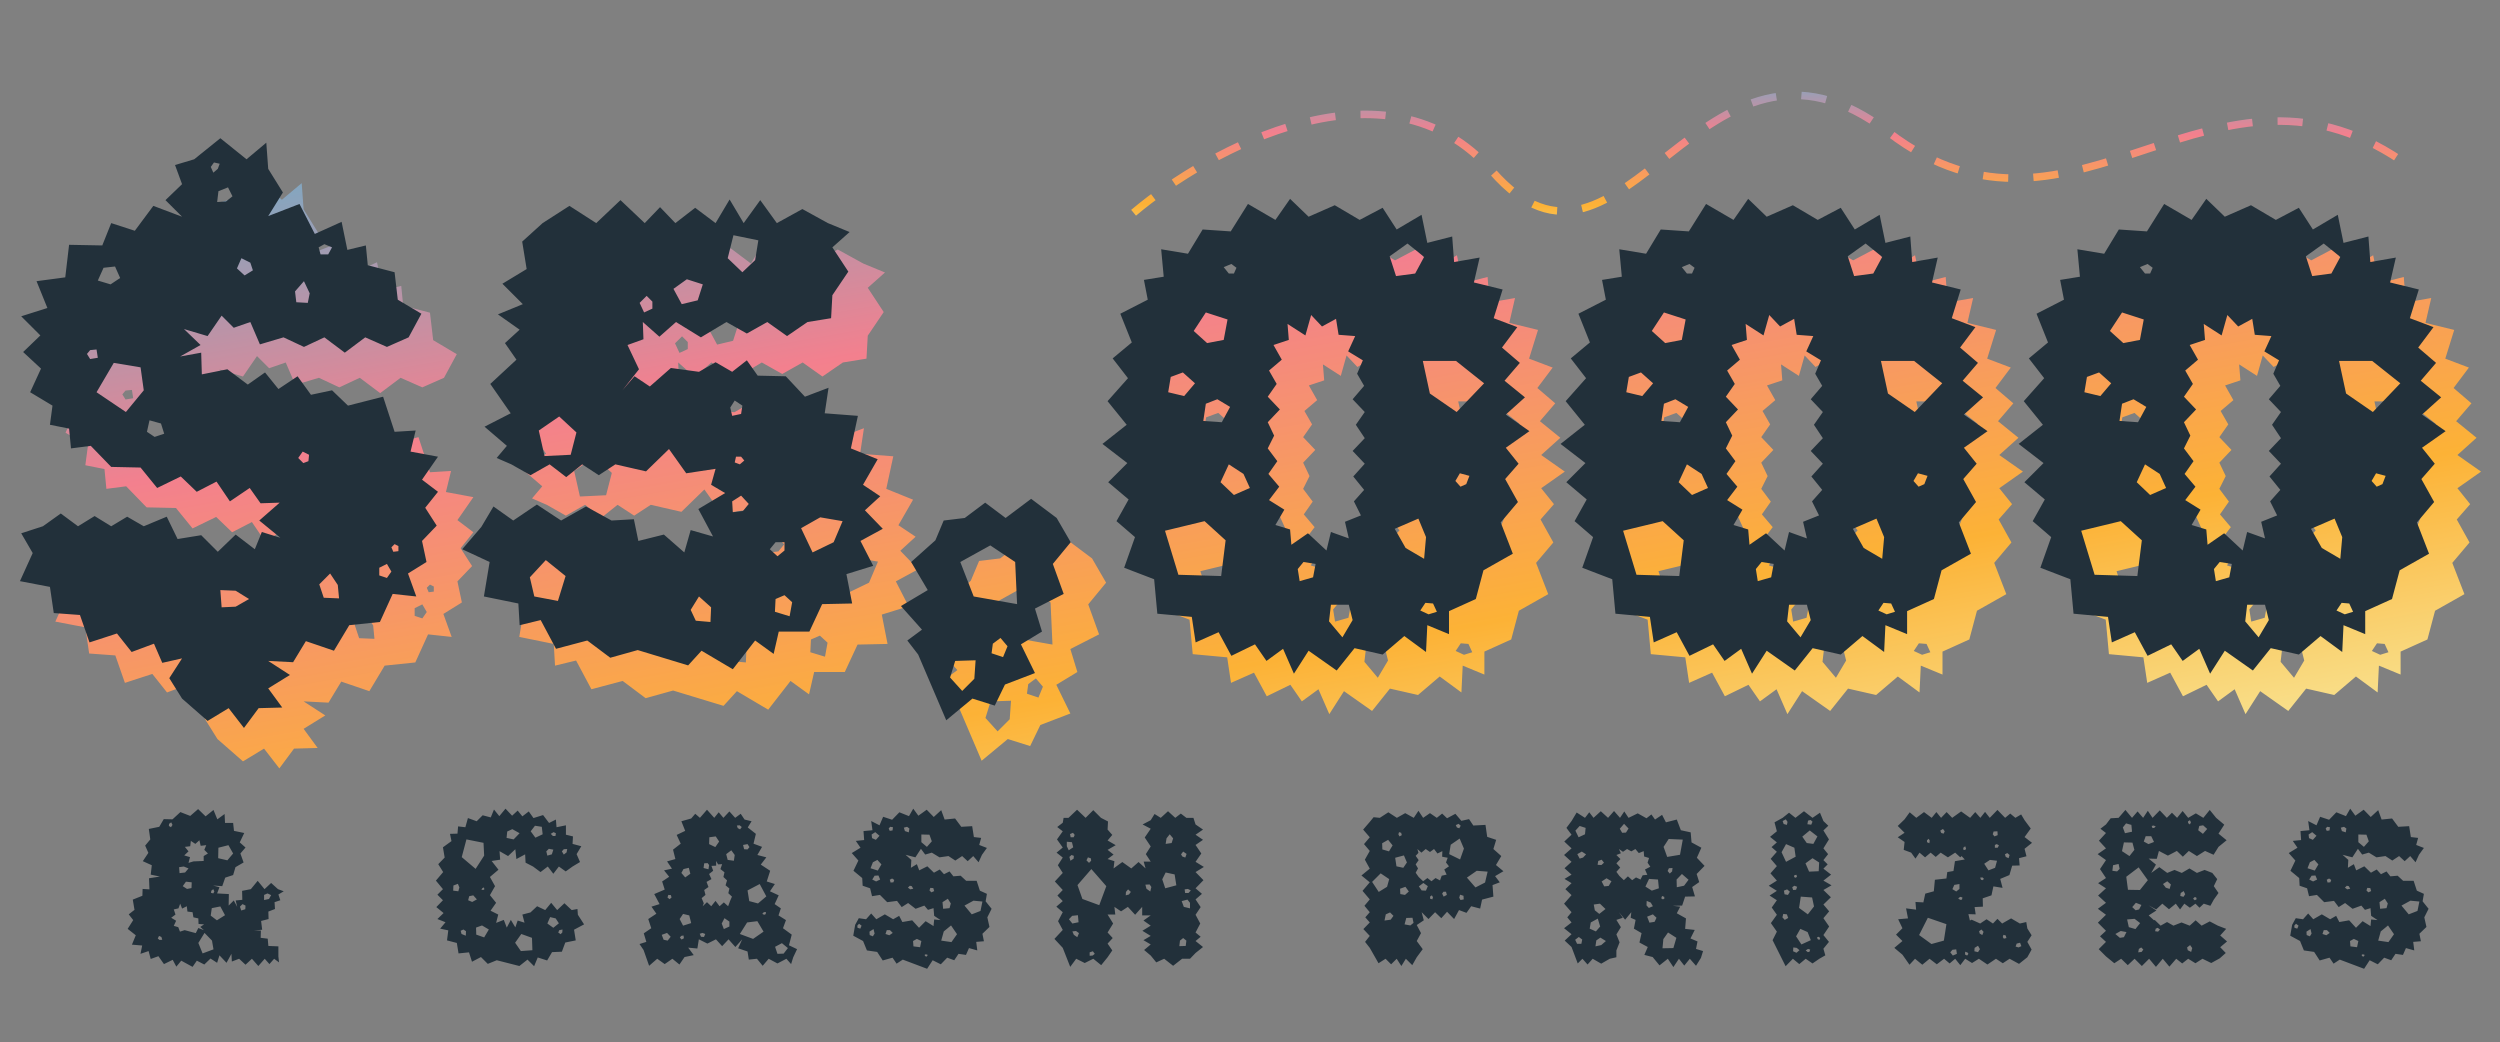 <svg width="331" height="138" viewBox="0 0 331 138" fill="none" xmlns="http://www.w3.org/2000/svg">
<rect x="0" y="0" width="331" height="138" fill="#808080" stroke="none"/>
<path d="M28.789 97.848L27.099 95.144L28.789 92.525L26.17 93.116L25.071 90.581L22.114 91.68L20.17 89.229L16.537 90.412L15.269 86.778L11.805 86.525L11.297 83.06L7.326 82.3L9.016 78.582L7.495 75.962L10.368 75.033L12.734 73.343L15.016 75.033L17.213 73.681L19.41 75.033L21.522 73.765L23.719 75.033L26.761 73.765L28.198 76.723L31.324 76.216L33.521 78.413L35.888 76.131L38.422 78.075L39.352 75.793L41.803 76.554L39.014 74.272L41.718 71.906L39.183 71.991L37.746 69.963L35.127 71.737L33.352 69.118L30.733 70.47L28.62 68.442L25.494 69.963L23.297 67.258L19.41 67.174L16.706 64.385L14.086 64.723L13.832 62.104L11.297 61.597L11.636 59.062L8.678 57.287L10.114 54.161L7.748 51.964L10.03 49.767L7.495 47.232L10.96 46.133L9.523 42.584L13.325 42.077L13.832 37.767L18.227 37.852L19.41 34.894L22.536 35.908L24.987 32.613L28.789 34.049L26.592 31.852L28.789 29.74L27.86 27.205L30.395 26.444L33.859 23.656L37.324 26.444L39.944 24.247L40.197 27.712L42.141 30.838L40.197 33.965L44.338 32.359L46.366 36.331L49.915 34.725L50.675 38.443L53.126 37.852L53.379 40.471L56.928 41.401L57.351 45.035L60.477 46.894L58.787 50.02L55.914 51.288L53.041 50.02L50.337 52.048L47.633 50.02L44.929 51.288L42.225 50.02L39.099 50.95L37.831 47.992L35.634 48.753L34.028 47.147L32.169 49.851L29.043 48.922L31.24 51.034L28.536 52.555L31.324 52.048L31.409 54.921L34.789 54.245L37.493 56.273L39.775 54.668L41.549 56.865L44.084 55.175L45.859 57.625L48.647 57.034L50.76 59.062L55.407 57.879L56.928 62.526L59.717 62.357L59.041 65.146L62.675 65.822L60.562 68.864L62.675 70.47L60.984 72.582L62.505 74.948L60.562 76.976L61.153 79.765L58.703 81.286L59.801 84.328L56.675 83.99L54.985 87.708L50.929 88.13L48.901 91.51L45.183 90.243L43.493 93.031L40.197 92.862L43.07 94.722L40.197 96.496L42.056 99.031L38.929 99.116L36.986 101.735L34.958 99.116L32.169 100.806L28.789 97.848ZM33.775 27.036L33.014 26.867L32.592 27.458L32.93 28.219L33.521 27.712L33.775 27.036ZM34.873 30.162L33.606 30.669L33.437 32.106L34.62 32.021L35.465 31.345L34.873 30.162ZM48.647 38.105L47.633 37.683L46.873 38.105L47.126 39.035H48.14L48.647 38.105ZM37.831 40.133L36.648 39.542L36.056 40.894L37.071 41.824L38.169 41.148L37.831 40.133ZM19.917 40.641L18.396 40.809L17.635 42.499L19.325 43.007L20.593 42.161L19.917 40.641ZM44.929 42.584L43.746 43.936L43.915 45.373L45.436 45.457L45.69 44.19L44.929 42.584ZM17.466 51.626L16.621 51.71L16.199 52.217L16.621 52.893L17.635 52.724L17.466 51.626ZM23.297 53.992L19.748 53.4L17.466 57.287L21.353 59.907L23.719 57.034L23.297 53.992ZM26.001 61.428L24.48 61.005L24.142 62.526L25.156 63.202L26.423 62.78L26.001 61.428ZM45.605 65.569L44.76 65.146L44.169 65.991L44.845 66.667L45.521 66.413L45.605 65.569ZM57.435 77.652L56.928 77.399L56.506 77.821L56.759 78.413L57.435 78.328V77.652ZM56.506 81.032L55.914 80.018L54.9 80.525V81.539L55.914 81.877L56.506 81.032ZM49.408 82.807L48.394 81.286L46.957 82.722L47.549 84.497L49.577 84.581L49.408 82.807ZM37.662 84.666L35.888 83.567L33.859 83.483L34.028 85.764L35.888 85.68L37.662 84.666ZM89.118 91.426L85.485 92.44L82.443 90.158L78.302 91.257L76.274 87.454L73.485 88.13L73.316 85.257L68.753 84.328L69.514 79.765L65.88 78.075L68.415 75.117L70.021 72.413L72.64 74.272L75.767 72.16L78.978 74.272L82.274 72.413L85.654 74.272L88.611 74.103L89.203 76.976L92.583 76.131L95.287 78.497L96.132 75.54L99.089 76.385L97.146 72.751L100.695 70.639L98.836 69.54L99.427 67.427L95.54 68.019L93.259 64.808L90.217 67.766L86.161 66.836L83.964 68.272L81.766 66.836L79.654 68.526L77.457 66.836L74.922 68.272L72.387 66.836L70.443 65.991L71.795 64.385L68.838 61.85L72.302 60.076L69.598 56.189L73.063 52.978L71.542 50.781L73.485 49.006L70.612 46.978L73.908 45.626L71.204 42.922L74.415 40.978L73.823 37.345L76.527 34.894L80.076 32.613L83.626 34.894L86.837 31.852L90.048 34.894L92.076 32.782L94.104 34.894L96.723 32.866L99.427 34.894L101.286 31.768L103.145 34.894L105.342 31.852L107.54 34.894L110.92 33.035L114.3 34.894L117.173 36.077L114.891 38.105L117.004 41.316L114.891 44.443L114.722 47.485L111.596 47.992L108.892 49.851L106.272 47.992L103.568 49.513L100.864 47.992L97.484 50.02L94.188 47.992L91.991 49.936L89.794 47.992L89.879 50.274L87.766 51.034L89.287 54.245L87.09 57.034L88.696 55.175L90.724 56.527L93.512 54.076L97.23 54.583L99.427 53.316L101.624 54.583L103.568 53.062L105.004 55.09L108.723 55.175L111.258 57.879L114.384 56.696L113.877 60.076L118.271 60.414L117.342 64.723L120.891 66.16L118.947 69.54L121.229 71.061L119.201 72.92L121.567 75.371L118.609 76.976L120.299 80.272L116.75 81.37L117.511 85.257L113.539 85.342L111.849 88.975H107.793L107.117 91.933L104.666 90.158L101.709 93.961L97.568 91.51L95.794 93.454L89.118 91.426ZM105.089 37.176L101.793 36.5L101.033 39.542L102.976 41.401L104.666 39.795L105.089 37.176ZM97.737 43.007L95.625 42.331L93.85 43.598L94.949 45.626L97.061 45.119L97.737 43.007ZM91.062 45.288L90.301 44.528L89.372 45.457L89.963 46.725L91.062 46.218V45.288ZM102.976 59.062L101.962 58.386L101.371 59.315L101.624 60.414L102.807 60.16L102.976 59.062ZM78.725 60.498L76.02 62.357L76.781 65.737L80.246 65.569L81.006 62.611L78.725 60.498ZM102.807 65.822H102.131L101.962 66.582L102.638 66.836L103.23 66.329L102.807 65.822ZM103.821 72.075L102.807 70.977L101.624 71.737L101.709 73.174L103.061 73.005L103.821 72.075ZM116.243 74.357L113.286 73.85L110.751 75.286L112.272 78.497L115.06 77.145L116.243 74.357ZM108.554 77.145H107.371L106.61 78.075L107.624 79.004L108.554 78.244V77.145ZM76.95 79.511L74.837 81.793L75.429 84.328L78.555 84.919L79.57 81.624L76.95 79.511ZM108.554 84.159L107.371 84.666L107.286 86.356L109.23 86.947L109.568 85.088L108.554 84.159ZM98.836 85.764L97.23 84.328L96.132 86.102L96.808 87.539L98.751 87.708L98.836 85.764ZM126.251 92.017L124.814 90.158L126.758 88.722L123.969 85.595L127.518 83.483L125.321 79.765L128.532 76.892L129.631 74.272L132.419 73.934L135.123 71.906L137.827 73.934L141.207 71.399L144.588 73.934L146.447 77.145L144.081 80.018L145.517 83.99L141.715 85.933L142.644 88.975L139.855 90.665L141.715 94.468L137.743 95.989L136.391 98.778L133.433 97.848L129.969 100.721L126.251 92.017ZM139.095 79.765L135.799 77.568L131.828 79.765L133.602 84.328L139.348 85.342L139.095 79.765ZM138.081 90.919L137.151 89.82L136.137 90.581L135.968 91.849L137.489 92.356L138.081 90.919ZM133.856 92.778L131.152 92.862L130.476 95.059L132.081 96.834L133.687 95.228L133.856 92.778ZM177.943 91.51L176 94.552L174.563 91.257L172.366 92.862L170.845 90.665L167.719 92.186L166.029 89.06L162.986 90.412L162.479 87.032L157.916 86.609L157.494 82.046L153.522 80.525L154.959 76.469L152.508 74.357L154.114 71.484L151.41 69.202L153.945 66.667L150.649 64.132L153.86 61.597L151.325 58.47L154.029 55.428L152.001 52.809L154.536 50.696L153.015 46.894L156.649 45.035L156.142 42.415L158.761 41.992L158.423 38.359L161.972 38.95L163.916 35.739L167.634 35.993L169.916 32.359L173.549 34.472L175.493 31.683L177.943 34.049L181.408 32.528L184.703 34.472L187.745 32.866L189.604 35.739L192.9 33.796L193.661 37.514L196.956 36.669L197.21 40.049L200.59 39.458L199.829 42.753L203.632 43.682L202.449 47.485L205.575 48.668L203.547 51.372L205.913 53.4L203.885 55.766L206.589 57.963L204.054 60.245L207.181 62.442L204.054 64.639L205.744 66.751L203.97 68.779L205.66 71.822L203.378 74.526L204.984 78.666L201.097 80.863L200.083 84.666L196.534 86.271V89.313L193.661 88.13L193.492 91.68L190.618 89.567L187.745 92.017L184.027 91.172L181.661 94.13L177.943 91.51ZM193.238 39.373L191.041 37.598L188.675 39.288L189.52 41.908L192.055 41.57L193.238 39.373ZM168.395 40.809L167.719 40.303L166.705 40.725L167.381 41.57H168.057L168.395 40.809ZM167.212 47.654L164.338 46.725L162.733 49.175L164.507 50.781L166.705 50.358L167.212 47.654ZM180.309 78.244L180.901 75.793L183.267 76.638L182.76 74.441L184.872 73.596L183.943 71.737L185.295 70.216L183.858 68.442L185.379 66.751L183.774 65.061L185.379 63.371L184.196 61.597L185.379 59.907L183.774 58.217L185.295 56.442L184.365 54.837L185.126 53.062L183.182 51.879L184.112 49.851L181.915 49.682L181.577 47.57L179.718 48.584L178.281 47.063L177.521 49.767L175.155 48.246L175.324 50.358L173.296 51.034L174.394 52.978L172.704 54.414L173.718 56.189L172.535 57.879L174.141 59.569L172.535 61.259L173.38 63.033L172.535 64.723L173.803 66.413L172.62 68.103L174.056 69.793L172.704 71.568L174.732 72.836L173.549 74.864L175.493 75.455L175.662 77.483L177.859 75.962L180.309 78.244ZM197.463 53.147H193.069L193.999 57.456L197.548 59.907L201.181 56.104L197.463 53.147ZM161.296 54.668L159.691 55.259L159.353 57.287L161.465 57.794L162.902 56.104L161.296 54.668ZM165.86 58.217L164.338 58.808L164 61.09L166.451 61.259L167.55 59.231L165.86 58.217ZM169.324 68.103L167.381 66.836L166.282 69.202L168.057 70.892L170.169 69.963L169.324 68.103ZM199.238 68.357L197.97 68.019L197.379 69.033L198.055 69.793L198.815 69.456L199.238 68.357ZM192.478 74.019L189.351 75.371L190.787 77.906L193.238 79.342L193.492 76.469L192.478 74.019ZM166.958 76.892L164.169 74.357L158.93 75.624L160.705 81.455L166.367 81.624L166.958 76.892ZM178.873 80.018L177.267 79.765L176.507 80.694L176.76 82.3L178.535 81.793L178.873 80.018ZM194.421 85.257L193.407 85.173L192.731 86.187L193.83 86.694L194.928 86.356L194.421 85.257ZM183.267 85.426H180.901L180.647 87.623L182.422 89.736L183.774 87.454L183.267 85.426ZM238.596 91.51L236.653 94.552L235.216 91.257L233.019 92.862L231.498 90.665L228.372 92.186L226.682 89.06L223.639 90.412L223.132 87.032L218.569 86.609L218.147 82.046L214.175 80.525L215.612 76.469L213.161 74.357L214.767 71.484L212.063 69.202L214.598 66.667L211.302 64.132L214.513 61.597L211.978 58.47L214.682 55.428L212.654 52.809L215.189 50.696L213.668 46.894L217.302 45.035L216.795 42.415L219.414 41.992L219.076 38.359L222.625 38.95L224.569 35.739L228.287 35.993L230.569 32.359L234.202 34.472L236.146 31.683L238.596 34.049L242.061 32.528L245.356 34.472L248.398 32.866L250.257 35.739L253.553 33.796L254.314 37.514L257.609 36.669L257.863 40.049L261.243 39.458L260.482 42.753L264.285 43.682L263.102 47.485L266.228 48.668L264.2 51.372L266.566 53.4L264.538 55.766L267.242 57.963L264.707 60.245L267.834 62.442L264.707 64.639L266.397 66.751L264.623 68.779L266.313 71.822L264.031 74.526L265.637 78.666L261.75 80.863L260.736 84.666L257.187 86.271V89.313L254.314 88.13L254.145 91.68L251.272 89.567L248.398 92.017L244.68 91.172L242.314 94.13L238.596 91.51ZM253.891 39.373L251.694 37.598L249.328 39.288L250.173 41.908L252.708 41.57L253.891 39.373ZM229.048 40.809L228.372 40.303L227.358 40.725L228.034 41.57H228.71L229.048 40.809ZM227.865 47.654L224.992 46.725L223.386 49.175L225.161 50.781L227.358 50.358L227.865 47.654ZM240.962 78.244L241.554 75.793L243.92 76.638L243.413 74.441L245.525 73.596L244.596 71.737L245.948 70.216L244.511 68.442L246.032 66.751L244.427 65.061L246.032 63.371L244.849 61.597L246.032 59.907L244.427 58.217L245.948 56.442L245.018 54.837L245.779 53.062L243.835 51.879L244.765 49.851L242.568 49.682L242.23 47.57L240.371 48.584L238.934 47.063L238.174 49.767L235.808 48.246L235.977 50.358L233.949 51.034L235.047 52.978L233.357 54.414L234.371 56.189L233.188 57.879L234.794 59.569L233.188 61.259L234.033 63.033L233.188 64.723L234.456 66.413L233.273 68.103L234.709 69.793L233.357 71.568L235.385 72.836L234.202 74.864L236.146 75.455L236.315 77.483L238.512 75.962L240.962 78.244ZM258.116 53.147H253.722L254.652 57.456L258.201 59.907L261.834 56.104L258.116 53.147ZM221.949 54.668L220.344 55.259L220.006 57.287L222.118 57.794L223.555 56.104L221.949 54.668ZM226.513 58.217L224.992 58.808L224.653 61.09L227.104 61.259L228.203 59.231L226.513 58.217ZM229.977 68.103L228.034 66.836L226.935 69.202L228.71 70.892L230.822 69.963L229.977 68.103ZM259.891 68.357L258.623 68.019L258.032 69.033L258.708 69.793L259.468 69.456L259.891 68.357ZM253.131 74.019L250.004 75.371L251.441 77.906L253.891 79.342L254.145 76.469L253.131 74.019ZM227.611 76.892L224.822 74.357L219.583 75.624L221.358 81.455L227.02 81.624L227.611 76.892ZM239.526 80.018L237.92 79.765L237.16 80.694L237.413 82.3L239.188 81.793L239.526 80.018ZM255.074 85.257L254.06 85.173L253.384 86.187L254.483 86.694L255.581 86.356L255.074 85.257ZM243.92 85.426H241.554L241.3 87.623L243.075 89.736L244.427 87.454L243.92 85.426ZM299.249 91.51L297.306 94.552L295.869 91.257L293.672 92.862L292.151 90.665L289.025 92.186L287.335 89.06L284.292 90.412L283.785 87.032L279.222 86.609L278.8 82.046L274.828 80.525L276.265 76.469L273.814 74.357L275.42 71.484L272.716 69.202L275.251 66.667L271.955 64.132L275.166 61.597L272.631 58.47L275.335 55.428L273.307 52.809L275.842 50.696L274.321 46.894L277.955 45.035L277.448 42.415L280.067 41.992L279.729 38.359L283.278 38.95L285.222 35.739L288.94 35.993L291.222 32.359L294.855 34.472L296.799 31.683L299.249 34.049L302.714 32.528L306.009 34.472L309.051 32.866L310.911 35.739L314.206 33.796L314.967 37.514L318.262 36.669L318.516 40.049L321.896 39.458L321.135 42.753L324.938 43.682L323.755 47.485L326.881 48.668L324.853 51.372L327.219 53.4L325.191 55.766L327.895 57.963L325.36 60.245L328.487 62.442L325.36 64.639L327.05 66.751L325.276 68.779L326.966 71.822L324.684 74.526L326.29 78.666L322.403 80.863L321.389 84.666L317.84 86.271V89.313L314.967 88.13L314.798 91.68L311.925 89.567L309.051 92.017L305.333 91.172L302.967 94.13L299.249 91.51ZM314.544 39.373L312.347 37.598L309.981 39.288L310.826 41.908L313.361 41.57L314.544 39.373ZM289.701 40.809L289.025 40.303L288.011 40.725L288.687 41.57H289.363L289.701 40.809ZM288.518 47.654L285.645 46.725L284.039 49.175L285.814 50.781L288.011 50.358L288.518 47.654ZM301.615 78.244L302.207 75.793L304.573 76.638L304.066 74.441L306.178 73.596L305.249 71.737L306.601 70.216L305.164 68.442L306.685 66.751L305.08 65.061L306.685 63.371L305.502 61.597L306.685 59.907L305.08 58.217L306.601 56.442L305.671 54.837L306.432 53.062L304.488 51.879L305.418 49.851L303.221 49.682L302.883 47.57L301.024 48.584L299.587 47.063L298.827 49.767L296.461 48.246L296.63 50.358L294.602 51.034L295.7 52.978L294.01 54.414L295.024 56.189L293.841 57.879L295.447 59.569L293.841 61.259L294.686 63.033L293.841 64.723L295.109 66.413L293.926 68.103L295.362 69.793L294.01 71.568L296.038 72.836L294.855 74.864L296.799 75.455L296.968 77.483L299.165 75.962L301.615 78.244ZM318.769 53.147H314.375L315.305 57.456L318.854 59.907L322.487 56.104L318.769 53.147ZM282.602 54.668L280.997 55.259L280.659 57.287L282.771 57.794L284.208 56.104L282.602 54.668ZM287.166 58.217L285.645 58.808L285.307 61.09L287.757 61.259L288.856 59.231L287.166 58.217ZM290.63 68.103L288.687 66.836L287.588 69.202L289.363 70.892L291.475 69.963L290.63 68.103ZM320.544 68.357L319.276 68.019L318.685 69.033L319.361 69.793L320.121 69.456L320.544 68.357ZM313.784 74.019L310.657 75.371L312.094 77.906L314.544 79.342L314.798 76.469L313.784 74.019ZM288.264 76.892L285.476 74.357L280.236 75.624L282.011 81.455L287.673 81.624L288.264 76.892ZM300.179 80.018L298.573 79.765L297.813 80.694L298.066 82.3L299.841 81.793L300.179 80.018ZM315.727 85.257L314.713 85.173L314.037 86.187L315.136 86.694L316.234 86.356L315.727 85.257ZM304.573 85.426H302.207L301.953 87.623L303.728 89.736L305.08 87.454L304.573 85.426Z" fill="url(#paint0_linear_201_1936)"/>
<path d="M24.104 92.493L22.414 89.789L24.104 87.169L21.484 87.76L20.386 85.225L17.428 86.324L15.485 83.873L11.851 85.056L10.584 81.423L7.119 81.169L6.612 77.705L2.64 76.944L4.33 73.226L2.809 70.607L5.682 69.677L8.048 67.987L10.33 69.677L12.527 68.325L14.724 69.677L16.837 68.41L19.034 69.677L22.076 68.41L23.512 71.367L26.639 70.86L28.836 73.057L31.202 70.776L33.737 72.719L34.666 70.438L37.117 71.198L34.328 68.917L37.032 66.551L34.498 66.635L33.061 64.607L30.441 66.382L28.667 63.762L26.047 65.114L23.935 63.086L20.808 64.607L18.611 61.903L14.724 61.819L12.02 59.03L9.4 59.368L9.147 56.748L6.612 56.241L6.95 53.706L3.992 51.932L5.429 48.805L3.063 46.608L5.344 44.411L2.809 41.876L6.274 40.778L4.837 37.228L8.64 36.721L9.147 32.412L13.541 32.496L14.724 29.539L17.851 30.553L20.301 27.257L24.104 28.694L21.907 26.497L24.104 24.384L23.174 21.849L25.709 21.089L29.174 18.3L32.638 21.089L35.258 18.892L35.511 22.356L37.455 25.483L35.511 28.609L39.652 27.004L41.68 30.975L45.229 29.37L45.99 33.088L48.44 32.496L48.694 35.116L52.243 36.045L52.665 39.679L55.792 41.538L54.102 44.665L51.229 45.932L48.356 44.665L45.652 46.693L42.948 44.665L40.244 45.932L37.539 44.665L34.413 45.594L33.145 42.637L30.948 43.397L29.343 41.792L27.484 44.496L24.357 43.566L26.554 45.679L23.85 47.2L26.639 46.693L26.723 49.566L30.103 48.89L32.807 50.918L35.089 49.312L36.864 51.509L39.399 49.819L41.173 52.27L43.962 51.678L46.074 53.706L50.722 52.523L52.243 57.171L55.031 57.002L54.355 59.791L57.989 60.467L55.876 63.509L57.989 65.114L56.299 67.227L57.82 69.593L55.876 71.621L56.468 74.409L54.017 75.93L55.116 78.972L51.989 78.634L50.299 82.352L46.243 82.775L44.215 86.155L40.497 84.888L38.807 87.676L35.511 87.507L38.385 89.366L35.511 91.141L37.37 93.676L34.244 93.76L32.3 96.38L30.272 93.76L27.484 95.45L24.104 92.493ZM29.089 21.68L28.329 21.511L27.906 22.103L28.244 22.863L28.836 22.356L29.089 21.68ZM30.188 24.807L28.92 25.314L28.751 26.75L29.934 26.666L30.779 25.99L30.188 24.807ZM43.962 32.75L42.948 32.328L42.187 32.75L42.441 33.679H43.455L43.962 32.75ZM33.145 34.778L31.962 34.187L31.371 35.538L32.385 36.468L33.483 35.792L33.145 34.778ZM15.231 35.285L13.71 35.454L12.95 37.144L14.64 37.651L15.907 36.806L15.231 35.285ZM40.244 37.228L39.061 38.581L39.23 40.017L40.751 40.102L41.004 38.834L40.244 37.228ZM12.781 46.27L11.935 46.355L11.513 46.862L11.935 47.538L12.95 47.369L12.781 46.27ZM18.611 48.636L15.062 48.045L12.781 51.932L16.668 54.551L19.034 51.678L18.611 48.636ZM21.315 56.072L19.794 55.65L19.456 57.171L20.47 57.847L21.738 57.424L21.315 56.072ZM40.92 60.213L40.075 59.791L39.483 60.636L40.159 61.312L40.835 61.058L40.92 60.213ZM52.75 72.297L52.243 72.043L51.82 72.466L52.074 73.057L52.75 72.973V72.297ZM51.82 75.677L51.229 74.663L50.215 75.17V76.184L51.229 76.522L51.82 75.677ZM44.722 77.451L43.708 75.93L42.272 77.367L42.863 79.141L44.891 79.226L44.722 77.451ZM32.976 79.31L31.202 78.212L29.174 78.127L29.343 80.409L31.202 80.324L32.976 79.31ZM84.433 86.07L80.799 87.085L77.757 84.803L73.616 85.901L71.588 82.099L68.8 82.775L68.631 79.902L64.068 78.972L64.828 74.409L61.195 72.719L63.73 69.762L65.335 67.058L67.955 68.917L71.081 66.804L74.292 68.917L77.588 67.058L80.968 68.917L83.926 68.748L84.517 71.621L87.897 70.776L90.601 73.142L91.446 70.184L94.404 71.029L92.46 67.396L96.009 65.283L94.15 64.185L94.742 62.072L90.855 62.663L88.573 59.453L85.531 62.41L81.475 61.48L79.278 62.917L77.081 61.48L74.969 63.17L72.771 61.48L70.236 62.917L67.701 61.48L65.758 60.636L67.11 59.03L64.152 56.495L67.617 54.72L64.913 50.833L68.377 47.622L66.856 45.425L68.8 43.651L65.927 41.623L69.222 40.271L66.518 37.567L69.729 35.623L69.138 31.989L71.842 29.539L75.391 27.257L78.94 29.539L82.151 26.497L85.362 29.539L87.39 27.426L89.418 29.539L92.038 27.511L94.742 29.539L96.601 26.412L98.46 29.539L100.657 26.497L102.854 29.539L106.234 27.68L109.614 29.539L112.487 30.722L110.206 32.75L112.318 35.961L110.206 39.088L110.037 42.13L106.91 42.637L104.206 44.496L101.586 42.637L98.882 44.158L96.178 42.637L92.798 44.665L89.503 42.637L87.306 44.58L85.109 42.637L85.193 44.918L83.081 45.679L84.602 48.89L82.405 51.678L84.01 49.819L86.038 51.171L88.827 48.721L92.545 49.228L94.742 47.96L96.939 49.228L98.882 47.707L100.319 49.735L104.037 49.819L106.572 52.523L109.699 51.34L109.192 54.72L113.586 55.058L112.656 59.368L116.205 60.804L114.262 64.185L116.543 65.706L114.515 67.565L116.881 70.015L113.924 71.621L115.614 74.916L112.065 76.015L112.825 79.902L108.854 79.986L107.164 83.62H103.107L102.431 86.578L99.981 84.803L97.023 88.606L92.883 86.155L91.108 88.099L84.433 86.07ZM100.403 31.82L97.108 31.144L96.347 34.187L98.291 36.045L99.981 34.44L100.403 31.82ZM93.052 37.651L90.939 36.975L89.165 38.243L90.263 40.271L92.376 39.764L93.052 37.651ZM86.376 39.933L85.616 39.172L84.686 40.102L85.278 41.369L86.376 40.862V39.933ZM98.291 53.706L97.277 53.03L96.685 53.96L96.939 55.058L98.122 54.805L98.291 53.706ZM74.039 55.143L71.335 57.002L72.095 60.382L75.56 60.213L76.32 57.255L74.039 55.143ZM98.122 60.467H97.446L97.277 61.227L97.953 61.48L98.544 60.974L98.122 60.467ZM99.136 66.72L98.122 65.621L96.939 66.382L97.023 67.818L98.375 67.649L99.136 66.72ZM111.558 69.001L108.6 68.494L106.065 69.931L107.586 73.142L110.375 71.79L111.558 69.001ZM103.868 71.79H102.685L101.924 72.719L102.938 73.649L103.868 72.888V71.79ZM72.264 74.156L70.152 76.437L70.743 78.972L73.87 79.564L74.884 76.268L72.264 74.156ZM103.868 78.803L102.685 79.31L102.6 81L104.544 81.592L104.882 79.733L103.868 78.803ZM94.15 80.409L92.545 78.972L91.446 80.747L92.122 82.183L94.066 82.352L94.15 80.409ZM121.565 86.662L120.129 84.803L122.072 83.366L119.284 80.24L122.833 78.127L120.636 74.409L123.847 71.536L124.945 68.917L127.734 68.579L130.438 66.551L133.142 68.579L136.522 66.044L139.902 68.579L141.761 71.79L139.395 74.663L140.832 78.634L137.029 80.578L137.958 83.62L135.17 85.31L137.029 89.112L133.057 90.634L131.705 93.422L128.748 92.493L125.283 95.366L121.565 86.662ZM134.409 74.409L131.114 72.212L127.142 74.409L128.917 78.972L134.663 79.986L134.409 74.409ZM133.395 85.564L132.466 84.465L131.452 85.225L131.283 86.493L132.804 87L133.395 85.564ZM129.17 87.422L126.466 87.507L125.79 89.704L127.396 91.479L129.001 89.873L129.17 87.422ZM173.258 86.155L171.314 89.197L169.878 85.901L167.681 87.507L166.16 85.31L163.033 86.831L161.343 83.704L158.301 85.056L157.794 81.676L153.231 81.254L152.808 76.691L148.837 75.17L150.273 71.114L147.823 69.001L149.428 66.128L146.724 63.847L149.259 61.312L145.964 58.776L149.175 56.241L146.64 53.115L149.344 50.073L147.316 47.453L149.851 45.341L148.33 41.538L151.963 39.679L151.456 37.059L154.076 36.637L153.738 33.004L157.287 33.595L159.23 30.384L162.949 30.637L165.23 27.004L168.864 29.116L170.807 26.328L173.258 28.694L176.722 27.173L180.018 29.116L183.06 27.511L184.919 30.384L188.214 28.44L188.975 32.158L192.271 31.313L192.524 34.694L195.904 34.102L195.144 37.398L198.946 38.327L197.763 42.13L200.89 43.313L198.862 46.017L201.228 48.045L199.2 50.411L201.904 52.608L199.369 54.889L202.495 57.086L199.369 59.283L201.059 61.396L199.284 63.424L200.974 66.466L198.693 69.17L200.298 73.311L196.411 75.508L195.397 79.31L191.848 80.916V83.958L188.975 82.775L188.806 86.324L185.933 84.211L183.06 86.662L179.342 85.817L176.976 88.775L173.258 86.155ZM188.552 34.017L186.355 32.243L183.989 33.933L184.834 36.553L187.369 36.215L188.552 34.017ZM163.709 35.454L163.033 34.947L162.019 35.37L162.695 36.215H163.371L163.709 35.454ZM162.526 42.299L159.653 41.369L158.047 43.82L159.822 45.425L162.019 45.003L162.526 42.299ZM175.624 72.888L176.215 70.438L178.581 71.283L178.074 69.086L180.187 68.241L179.257 66.382L180.609 64.861L179.173 63.086L180.694 61.396L179.088 59.706L180.694 58.016L179.511 56.241L180.694 54.551L179.088 52.861L180.609 51.087L179.68 49.481L180.44 47.707L178.497 46.524L179.426 44.496L177.229 44.327L176.891 42.214L175.032 43.228L173.596 41.707L172.835 44.411L170.469 42.89L170.638 45.003L168.61 45.679L169.709 47.622L168.019 49.059L169.033 50.833L167.85 52.523L169.455 54.213L167.85 55.903L168.695 57.678L167.85 59.368L169.117 61.058L167.934 62.748L169.371 64.438L168.019 66.213L170.047 67.48L168.864 69.508L170.807 70.1L170.976 72.128L173.173 70.607L175.624 72.888ZM192.778 47.791H188.383L189.313 52.101L192.862 54.551L196.496 50.749L192.778 47.791ZM156.611 49.312L155.005 49.904L154.667 51.932L156.78 52.439L158.216 50.749L156.611 49.312ZM161.174 52.861L159.653 53.453L159.315 55.734L161.765 55.903L162.864 53.875L161.174 52.861ZM164.639 62.748L162.695 61.48L161.596 63.847L163.371 65.537L165.484 64.607L164.639 62.748ZM194.552 63.002L193.285 62.663L192.693 63.678L193.369 64.438L194.13 64.1L194.552 63.002ZM187.792 68.663L184.665 70.015L186.102 72.55L188.552 73.987L188.806 71.114L187.792 68.663ZM162.272 71.536L159.484 69.001L154.245 70.269L156.019 76.099L161.681 76.268L162.272 71.536ZM174.187 74.663L172.582 74.409L171.821 75.339L172.075 76.944L173.849 76.437L174.187 74.663ZM189.736 79.902L188.721 79.817L188.045 80.831L189.144 81.338L190.243 81L189.736 79.902ZM178.581 80.071H176.215L175.962 82.268L177.736 84.38L179.088 82.099L178.581 80.071ZM233.911 86.155L231.967 89.197L230.531 85.901L228.334 87.507L226.813 85.31L223.686 86.831L221.996 83.704L218.954 85.056L218.447 81.676L213.884 81.254L213.461 76.691L209.49 75.17L210.926 71.114L208.476 69.001L210.081 66.128L207.377 63.847L209.912 61.312L206.617 58.776L209.828 56.241L207.293 53.115L209.997 50.073L207.969 47.453L210.504 45.341L208.983 41.538L212.616 39.679L212.109 37.059L214.729 36.637L214.391 33.004L217.94 33.595L219.883 30.384L223.602 30.637L225.883 27.004L229.517 29.116L231.46 26.328L233.911 28.694L237.375 27.173L240.671 29.116L243.713 27.511L245.572 30.384L248.867 28.44L249.628 32.158L252.924 31.313L253.177 34.694L256.557 34.102L255.797 37.398L259.599 38.327L258.416 42.13L261.543 43.313L259.515 46.017L261.881 48.045L259.853 50.411L262.557 52.608L260.022 54.889L263.148 57.086L260.022 59.283L261.712 61.396L259.937 63.424L261.627 66.466L259.346 69.17L260.951 73.311L257.064 75.508L256.05 79.31L252.501 80.916V83.958L249.628 82.775L249.459 86.324L246.586 84.211L243.713 86.662L239.995 85.817L237.629 88.775L233.911 86.155ZM249.206 34.017L247.008 32.243L244.642 33.933L245.487 36.553L248.022 36.215L249.206 34.017ZM224.362 35.454L223.686 34.947L222.672 35.37L223.348 36.215H224.024L224.362 35.454ZM223.179 42.299L220.306 41.369L218.7 43.82L220.475 45.425L222.672 45.003L223.179 42.299ZM236.277 72.888L236.868 70.438L239.234 71.283L238.727 69.086L240.84 68.241L239.91 66.382L241.262 64.861L239.826 63.086L241.347 61.396L239.741 59.706L241.347 58.016L240.164 56.241L241.347 54.551L239.741 52.861L241.262 51.087L240.333 49.481L241.093 47.707L239.15 46.524L240.079 44.496L237.882 44.327L237.544 42.214L235.685 43.228L234.249 41.707L233.488 44.411L231.122 42.89L231.291 45.003L229.263 45.679L230.362 47.622L228.672 49.059L229.686 50.833L228.503 52.523L230.108 54.213L228.503 55.903L229.348 57.678L228.503 59.368L229.77 61.058L228.587 62.748L230.024 64.438L228.672 66.213L230.7 67.48L229.517 69.508L231.46 70.1L231.629 72.128L233.826 70.607L236.277 72.888ZM253.431 47.791H249.037L249.966 52.101L253.515 54.551L257.149 50.749L253.431 47.791ZM217.264 49.312L215.658 49.904L215.32 51.932L217.433 52.439L218.869 50.749L217.264 49.312ZM221.827 52.861L220.306 53.453L219.968 55.734L222.418 55.903L223.517 53.875L221.827 52.861ZM225.292 62.748L223.348 61.48L222.249 63.847L224.024 65.537L226.137 64.607L225.292 62.748ZM255.205 63.002L253.938 62.663L253.346 63.678L254.022 64.438L254.783 64.1L255.205 63.002ZM248.445 68.663L245.318 70.015L246.755 72.55L249.206 73.987L249.459 71.114L248.445 68.663ZM222.926 71.536L220.137 69.001L214.898 70.269L216.672 76.099L222.334 76.268L222.926 71.536ZM234.84 74.663L233.235 74.409L232.474 75.339L232.728 76.944L234.502 76.437L234.84 74.663ZM250.389 79.902L249.375 79.817L248.698 80.831L249.797 81.338L250.896 81L250.389 79.902ZM239.234 80.071H236.868L236.615 82.268L238.389 84.38L239.741 82.099L239.234 80.071ZM294.564 86.155L292.62 89.197L291.184 85.901L288.987 87.507L287.466 85.31L284.339 86.831L282.649 83.704L279.607 85.056L279.1 81.676L274.537 81.254L274.114 76.691L270.143 75.17L271.579 71.114L269.129 69.001L270.734 66.128L268.03 63.847L270.565 61.312L267.27 58.776L270.481 56.241L267.946 53.115L270.65 50.073L268.622 47.453L271.157 45.341L269.636 41.538L273.269 39.679L272.762 37.059L275.382 36.637L275.044 33.004L278.593 33.595L280.536 30.384L284.255 30.637L286.536 27.004L290.17 29.116L292.113 26.328L294.564 28.694L298.028 27.173L301.324 29.116L304.366 27.511L306.225 30.384L309.521 28.44L310.281 32.158L313.577 31.313L313.83 34.694L317.21 34.102L316.45 37.398L320.252 38.327L319.069 42.13L322.196 43.313L320.168 46.017L322.534 48.045L320.506 50.411L323.21 52.608L320.675 54.889L323.801 57.086L320.675 59.283L322.365 61.396L320.59 63.424L322.28 66.466L319.999 69.17L321.604 73.311L317.717 75.508L316.703 79.31L313.154 80.916V83.958L310.281 82.775L310.112 86.324L307.239 84.211L304.366 86.662L300.648 85.817L298.282 88.775L294.564 86.155ZM309.859 34.017L307.661 32.243L305.295 33.933L306.14 36.553L308.675 36.215L309.859 34.017ZM285.015 35.454L284.339 34.947L283.325 35.37L284.001 36.215H284.677L285.015 35.454ZM283.832 42.299L280.959 41.369L279.353 43.82L281.128 45.425L283.325 45.003L283.832 42.299ZM296.93 72.888L297.521 70.438L299.887 71.283L299.38 69.086L301.493 68.241L300.563 66.382L301.915 64.861L300.479 63.086L302 61.396L300.394 59.706L302 58.016L300.817 56.241L302 54.551L300.394 52.861L301.915 51.087L300.986 49.481L301.746 47.707L299.803 46.524L300.732 44.496L298.535 44.327L298.197 42.214L296.338 43.228L294.902 41.707L294.141 44.411L291.775 42.89L291.944 45.003L289.916 45.679L291.015 47.622L289.325 49.059L290.339 50.833L289.156 52.523L290.761 54.213L289.156 55.903L290.001 57.678L289.156 59.368L290.423 61.058L289.24 62.748L290.677 64.438L289.325 66.213L291.353 67.48L290.17 69.508L292.113 70.1L292.282 72.128L294.479 70.607L296.93 72.888ZM314.084 47.791H309.69L310.619 52.101L314.168 54.551L317.802 50.749L314.084 47.791ZM277.917 49.312L276.311 49.904L275.973 51.932L278.086 52.439L279.522 50.749L277.917 49.312ZM282.48 52.861L280.959 53.453L280.621 55.734L283.072 55.903L284.17 53.875L282.48 52.861ZM285.945 62.748L284.001 61.48L282.903 63.847L284.677 65.537L286.79 64.607L285.945 62.748ZM315.858 63.002L314.591 62.663L313.999 63.678L314.675 64.438L315.436 64.1L315.858 63.002ZM309.098 68.663L305.971 70.015L307.408 72.55L309.859 73.987L310.112 71.114L309.098 68.663ZM283.579 71.536L280.79 69.001L275.551 70.269L277.325 76.099L282.987 76.268L283.579 71.536ZM295.493 74.663L293.888 74.409L293.127 75.339L293.381 76.944L295.155 76.437L295.493 74.663ZM311.042 79.902L310.028 79.817L309.352 80.831L310.45 81.338L311.549 81L311.042 79.902ZM299.887 80.071H297.521L297.268 82.268L299.042 84.38L300.394 82.099L299.887 80.071Z" fill="#22303A"/>
<path d="M150.09 28.168C160.124 19.71 183.666 6.77 197.565 22.671C214.938 42.547 225.249 -1.528 250.029 17.509C274.809 36.546 293.096 3.03 319.206 22.156" stroke="url(#paint1_linear_201_1936)" stroke-dasharray="3.33 3.33"/>
<path d="M23.998 127.193L23.347 127.984L22.867 127.08L21.708 127.645L20.973 126.599L19.955 126.967L19.673 125.921L18.599 126.288L18.825 125.186L17.468 125.073L17.977 123.829L16.902 122.981L17.637 121.822L17.044 121.059L17.807 120.465L17.581 119.108L18.853 118.6L18.881 117.695L19.786 117.752L19.729 116.282L21.171 116.056L19.955 115.801L20.097 114.557L18.909 114.02L19.644 112.918L19.22 111.957L19.899 111.137L19.701 109.752L21.086 109.469L21.68 108.452L22.839 108.48L23.884 107.519L25.185 108.028L26.231 107.123L27.22 108.084L28.266 107.236L28.775 108.48L29.736 107.773L29.792 108.96H30.867L30.98 110.006L32.337 110.289L31.743 111.533L32.506 112.211L31.828 113.003L32.252 114.19L31.177 114.812L30.867 115.858L29.821 116.197L29.425 117.328L28.209 117.243L29.057 117.469L28.747 118.289L30.301 118.374L30.273 119.9L30.951 119.222L31.404 120.07L31.206 119.222L32.082 119.137L32.054 117.949L33.213 117.723L34.117 116.621L35.022 117.723L35.898 116.904L36.803 117.723L37.566 118.006L36.859 118.43L37.114 119.193L36.35 119.448L36.407 120.352L35.531 120.691L35.559 121.681L34.57 121.935L34.711 123.094L33.58 123.207H34.541L34.513 124.168L35.446 124.281L35.531 125.243L36.859 125.299V126.628L36.944 127.419L36.294 126.939L35.672 127.645L35.05 126.939L34.202 127.9L33.354 126.939L32.506 127.73L31.658 126.939L30.697 127.306L30.64 126.288L29.99 127.476L29.057 126.486L28.747 127.476L27.87 126.91L27.05 127.702L26.061 127.193L25.496 128.013L23.998 127.193ZM22.669 108.876L22.386 109.074L22.358 109.356L22.641 109.526L22.839 109.215L22.669 108.876ZM26.966 113.992V113.342L27.531 113.003L27.05 112.522L27.305 111.9L26.57 111.985L26.4 111.25L25.863 111.731L25.27 111.335L25.185 112.042L24.478 112.126L24.959 112.72L24.393 113.257L25.157 113.483L24.959 114.246L25.609 114.049L26.966 113.992ZM30.245 111.9L28.916 112.239L28.888 113.625L30.103 113.907L30.867 113.003L30.245 111.9ZM24.959 114.981L24.337 114.727L23.715 114.812L23.771 115.603L24.506 115.518L24.959 114.981ZM25.383 116.819L24.619 116.734L24.195 117.328L24.761 117.695L25.354 117.582L25.383 116.819ZM28.238 117.723L27.983 117.921L27.927 118.204L28.238 118.289L28.379 118.034L28.238 117.723ZM35.898 118.515L35.418 118.289L34.965 118.487V119.165L35.615 119.024L35.898 118.515ZM25.92 123.546L26.259 122.868L26.994 123.151L26.513 122.727L27.022 122.387L26.287 122.331L26.259 121.596L25.609 121.455L25.496 120.776L24.817 120.691L24.733 119.985L24.111 120.296L23.856 119.646L23.63 120.267L23.008 120.409L23.234 121.087L22.669 121.511L23.319 121.907L23.008 122.585L23.602 122.755L23.828 123.349L24.45 123.151L25.92 123.546ZM32.506 119.9L32.11 119.702L31.771 120.041L31.941 120.55L32.478 120.381L32.506 119.9ZM29.171 120.013L28.04 120.239L27.898 121.229L28.718 121.85L29.792 121.172L29.171 120.013ZM28.068 124.536L27.079 123.518L26.259 124.847L26.824 126.232L28.266 125.695L28.068 124.536ZM21.369 124.055L21.058 123.914L20.888 124.253L21.114 124.451L21.482 124.423L21.369 124.055ZM65.77 127.136L64.583 127.617L63.678 126.712L62.491 127.334L62.095 126.091L60.71 126.232L60.484 124.847L59.184 124.508L59.353 123.179L58.279 122.953L58.986 122.105L57.911 121.681L58.731 120.889L57.77 120.098L58.646 119.193L57.911 118.458L58.646 117.723L57.714 116.593L58.675 115.462L58.025 114.416L58.873 113.54L58.646 112.183L59.777 111.363L59.579 110.402L60.569 110.374L60.653 109.413L61.614 109.526L61.954 108.31L63.113 108.734L63.904 107.943L64.978 108.225L65.402 107.18L66.109 108.056L66.929 107.067L67.805 107.999L68.54 107.321L69.162 108.084L70.01 107.434L70.632 108.31L71.904 107.915L72.695 108.96L73.6 108.508L73.685 109.526L74.928 109.271V110.515L75.861 110.741L75.805 111.731L76.964 112.042L76.342 113.087L76.794 114.133L75.805 114.727L74.9 115.377L73.996 114.727L73.261 115.688L72.526 114.727L71.565 115.462L70.575 114.727L69.586 114.218L69.529 113.116L68.37 113.738L68.229 112.437L67.268 113.342L66.137 112.692L66.222 113.822L65.091 113.992L65.996 115.151L64.865 116.112L65.544 117.328L64.865 118.515L65.685 119.532L64.95 120.578L65.968 121.087L65.685 122.19L66.703 121.794L67.098 122.812L67.635 121.794L68.229 122.783L68.54 121.879L69.445 122.161L69.162 121.087L70.236 120.805L71.112 119.985L72.186 120.494L72.978 119.532L73.769 120.494L74.731 119.589L75.692 120.494L76.455 120.352L76.511 121.115L77.331 122.387L76.003 123.094L76.229 124.508L74.844 124.79L74.391 126.006L73.091 126.062L72.441 127.165L71.197 126.769L70.717 127.928L69.84 127.052L68.766 127.9L65.77 127.136ZM71.734 109.469L70.83 109.328L70.264 110.063L70.886 110.911L71.847 110.459L71.734 109.469ZM67.833 109.78L67.155 110.091L67.07 110.939L68.003 111.137L68.794 110.317L67.833 109.78ZM73.6 110.317L73.289 110.176L72.921 110.402L73.204 110.685H73.543L73.6 110.317ZM64.017 111.589L61.756 111.137L61.134 113.483L62.971 115.038L64.102 113.285L64.017 111.589ZM73.261 112.494L72.667 112.381L72.328 112.72L72.469 113.285L73.063 113.116L73.261 112.494ZM75.098 112.409L74.646 112.437L74.391 112.72L74.646 113.144L75.013 112.861L75.098 112.409ZM60.625 117.017L60.032 117.243L60.003 117.921L60.682 118.006L60.823 117.497L60.625 117.017ZM64.074 117.497L63.876 117.582L63.735 117.78L63.961 117.836L64.13 117.752L64.074 117.497ZM62.66 118.543L62.123 118.656L61.982 119.193L62.519 119.419L63.141 119.08L62.66 118.543ZM73.572 121.596L72.837 121.426L72.469 122.274L73.261 122.84L73.996 122.246L73.572 121.596ZM64.724 123.066L63.819 122.529L63.028 122.812L63.056 123.744L64.102 124.112L64.724 123.066ZM74.476 123.066L74.052 123.151L73.911 123.462L74.222 123.688L74.448 123.462L74.476 123.066ZM61.36 123.066L60.993 123.236L61.106 123.66L61.671 123.886L61.699 123.292L61.36 123.066ZM70.434 124.168L69.021 123.66L68.201 124.818L68.964 125.921L70.49 125.808L70.434 124.168ZM85.208 125.78L84.671 124.988L85.576 124.705L85.236 123.575L86.226 122.896L85.83 121.681L86.904 120.974L86.254 120.041L87.328 119.702L86.621 118.374L88.007 117.78L87.667 116.706L88.6 116.084L87.922 115.236L88.968 115.01L88.317 114.049L89.42 113.738L89.109 112.494L90.127 111.702L89.59 110.543L90.72 110.006L90.212 108.734L91.512 108.367L92.049 107.745L92.671 108.282L93.604 107.208L94.565 108.282L95.158 107.547L95.78 108.282L96.572 107.434L97.335 108.282L98.07 107.745L98.579 108.508L99.511 108.734L99.003 109.554L100.077 110.402L99.766 111.702L100.897 112.126L100.275 113.201L101.462 113.512L100.727 114.473L101.971 115.292L101.518 116.706L102.593 117.045L101.942 118.006L103.101 118.543L102.564 119.702L103.384 120.267L103.073 121.2L104.063 121.822L103.667 122.896L104.826 123.744L104.458 125.158L105.532 125.667L105.024 126.741L104.741 127.645L104.119 126.939L102.932 127.56L101.773 126.939L100.981 127.871L100.218 126.939L99.144 127.052L98.974 125.977L97.731 125.553L98.268 124.366L97.363 125.384L96.459 124.366L95.611 125.271L94.791 124.366L93.66 124.932L92.529 124.366L92.332 125.582L91.116 125.469L91.851 126.458L90.635 126.712L89.957 127.702L89.024 126.939L88.007 127.645L87.017 126.939L85.943 127.871L85.208 125.78ZM97.928 109.271L97.561 109.3L97.674 109.639L97.985 109.808L98.211 109.498L97.928 109.271ZM94.763 110.741L93.915 110.854L93.886 111.759L94.706 112.155L95.215 111.42L94.763 110.741ZM99.229 112.155L98.974 111.759L98.381 111.872L98.522 112.437L98.974 112.466L99.229 112.155ZM97.278 113.201L96.826 112.579L96.148 113.087L96.346 113.851L97.165 113.964L97.278 113.201ZM93.038 119.985L93.604 119.448L94.169 119.985L94.734 119.278L95.271 119.985L95.837 119.476L96.402 119.985L96.628 119.391V119.363L96.911 118.713L96.43 118.26L96.572 117.639L96.063 117.215L96.261 116.564L95.78 116.112L95.921 115.49L95.384 115.066L95.611 114.416L95.073 114.444L94.819 113.992V114.614L94.197 114.642L94.423 115.292L93.886 115.716L94.197 116.395L93.547 116.762L93.801 117.441L93.236 117.836L93.406 118.487L92.897 118.911L93.18 119.589L93.038 119.985ZM93.886 114.529L93.688 114.275L93.236 114.303L93.151 114.925L93.801 115.094L93.886 114.529ZM91.201 114.897L90.494 115.066L90.212 115.575L90.72 116.169L91.399 115.688L91.201 114.897ZM100.586 117.045L98.974 117.893L99.201 119.306L100.359 119.617L101.462 118.684L100.586 117.045ZM88.826 118.515L88.487 118.487L88.374 118.826L88.657 119.052L88.911 118.826L88.826 118.515ZM101.405 120.748L101.123 120.776L100.925 121.002L101.179 121.115L101.377 121.031L101.405 120.748ZM91.257 121.2L90.438 121.002L89.985 121.681L90.438 122.557L91.512 122.218L91.257 121.2ZM96.572 122.02L95.921 121.568L95.554 122.274L95.837 123.009L96.572 122.67V122.02ZM100.275 121.963L98.918 122.133L97.957 123.66L99.709 124.31L101.094 123.349L100.275 121.963ZM93.01 123.518L92.642 123.631L92.812 124.027L93.208 124.055L93.377 123.66L93.01 123.518ZM88.317 123.518L87.611 123.773L87.865 124.423L88.402 124.536L88.798 124.027L88.317 123.518ZM90.494 123.857L90.183 123.914L90.014 124.14L90.24 124.394L90.551 124.225L90.494 123.857ZM103.525 124.875L102.621 125.356L102.932 126.288L103.752 126.26L104.317 125.525L103.525 124.875ZM119.529 127.052L118.709 127.589L118.172 126.797L116.872 127.165L116.137 126.034L114.78 125.836L114.271 124.592L112.971 123.886L113.225 122.444L113.706 121.568L114.667 121.709L115.345 120.946L116.024 121.709L117.154 121.059L118.257 121.709L119.048 121.257L119.472 122.077L120.773 121.85L121.677 122.84L122.553 121.963L123.599 122.614L123.684 121.737L124.532 121.822L123.684 121.257L123.599 120.239L122.864 120.465L122.384 119.9L121.225 120.324L120.236 119.561L119.387 120.098L118.766 119.278L117.465 119.448L116.504 118.487L115.458 118.656L115.204 117.61L114.215 117.271L114.158 116.253L112.999 115.292L113.649 113.936L112.773 112.946L113.932 112.239L113.31 111.335L114.412 111.222L114.328 110.035L115.515 109.922L115.345 108.706L116.448 109.271L116.928 108.141L118.115 108.536L119.077 107.547L120.349 108.056L120.914 107.067L121.592 107.999L122.695 107.208L123.628 108.169L124.617 107.264L125.069 108.508L126.454 108.367L127.274 109.469L128.716 109.384L128.942 110.826L129.903 110.939L129.649 111.872L130.666 112.268L130.016 113.172L129.564 114.162L128.857 113.342L128.122 114.02L127.387 113.342L126.483 113.936L125.578 113.342L124.391 113.512L123.373 112.89L122.497 113.144L121.932 112.381L121.197 113.512L119.896 113.172L120.66 113.851L120.603 114.897L121.394 114.416L121.705 115.236L122.78 114.699L123.656 115.547L124.419 115.123L124.984 115.745L125.719 115.377L126.228 116.027L127.189 115.943L127.924 116.621H129.309L129.733 117.921L130.666 118.345L130.497 119.335L131.288 120.324L130.723 121.455L131.005 122.727L130.073 123.631L130.27 124.621L129.253 124.705L129.394 125.836L128.292 125.525L127.896 126.43L126.907 126.288L126.341 127.136L125.408 126.797L124.56 127.674L123.486 127.136L122.751 128.267L119.529 127.052ZM120.405 109.695L120.094 109.469L119.67 109.582L119.811 110.035L120.32 110.204L120.405 109.695ZM118.229 109.526L117.861 109.469L117.663 109.695L117.804 110.006L118.172 109.95L118.229 109.526ZM116.448 110.656L115.882 110.176L115.402 110.487L115.458 110.967L115.967 111.194L116.448 110.656ZM123.062 110.515L121.988 110.487V111.505L122.723 112.126L123.373 111.391L123.062 110.515ZM116.165 113.851L115.571 114.162L115.26 114.953L116.222 115.264L116.702 114.444L116.165 113.851ZM116.306 115.914L115.798 115.943L115.487 116.451L115.995 116.706L116.532 116.451L116.306 115.914ZM118.115 116.31L117.804 116.48L117.918 116.847L118.285 116.819L118.398 116.508L118.115 116.31ZM120.716 117.328L120.462 117.271L120.207 117.525L120.518 117.752L120.914 117.667L120.716 117.328ZM123.571 117.582L123.175 117.554L123.062 117.893L123.317 118.147L123.684 117.978L123.571 117.582ZM125.889 119.617L125.493 118.995L124.787 119.448L124.871 120.324L125.719 120.239L125.889 119.617ZM130.073 119.363L128.885 119.25L127.698 119.9L128.659 121.059L129.818 120.607L130.073 119.363ZM114.073 122.557L113.734 122.303L113.508 122.557L113.536 122.84L113.904 122.953L114.073 122.557ZM126.709 123.688L125.917 122.529L124.956 123.32L124.617 124.536L125.974 124.734L126.709 123.688ZM115.656 123.009L115.119 123.349L115.147 123.801L115.571 123.97L115.798 123.603L115.656 123.009ZM117.833 123.151H117.409L117.239 123.66L117.748 123.829L118.2 123.518L117.833 123.151ZM121.394 124.31L120.886 124.592L120.942 125.299L121.818 125.412L121.988 124.592L121.394 124.31ZM122.836 126.43L122.582 126.345L122.412 126.43L122.497 126.599L122.695 126.656L122.836 126.43ZM140.709 125.497L139.606 124.31L140.709 123.122L140.087 121.963L140.709 120.776L139.861 120.041L140.709 119.306L140.002 118.571L140.709 117.836L139.663 116.706L140.709 115.575L140.059 114.557L140.709 113.54L139.889 112.89L140.709 112.211L139.945 111.137L140.709 110.063L139.974 109.498L140.709 108.932L140.822 108.282H141.472L142.603 107.208L143.733 108.282L144.751 107.264L145.769 108.282L146.701 108.763L146.645 109.837L147.267 110.543L146.645 111.278L147.719 111.9L146.645 112.522L147.436 113.144L146.645 113.738L147.549 114.02L147.436 114.981L148.595 114.133L149.783 114.981L150.744 114.133L151.676 114.981L151.422 114.077H152.355L151.705 113.087L152.355 112.07L151.563 110.883L152.355 109.724L151.281 109.158L152.355 108.593L152.864 107.773L153.683 108.282L154.645 107.406L155.606 108.282L156.341 107.717L157.076 108.282H158.008L158.291 109.158L159.28 109.837L158.291 110.515L159.28 111.194L158.291 111.872L159.054 113.003L158.291 114.105L159.393 114.784L158.291 115.462L159.337 116.536L158.291 117.61L159.139 118.345L158.291 119.08L158.969 120.098L158.291 121.115L158.913 122.274L158.291 123.462L158.969 124.027L158.291 124.592L159.28 125.384L158.291 126.175L157.556 126.939H156.51L155.323 127.871L154.136 126.939L153.09 127.419L152.355 126.515L151.479 125.78L152.355 125.045L151.394 124.479L152.355 123.914L151.252 123.236L152.355 122.557L151.394 121.879L152.355 121.2H151.224V120.07L150.291 121.115L149.33 120.07L148.426 120.663L147.549 120.07L147.662 121.087H146.645L147.38 122.274L146.645 123.462L147.323 124.197L146.645 124.932L147.267 125.836L146.645 126.741L145.797 127.787L144.751 126.939L143.62 127.504L142.49 126.939L141.698 128.013L140.709 125.497ZM142.292 110.543L142.065 110.261L141.67 110.43L141.755 110.854H142.15L142.292 110.543ZM154.871 110.459L154.447 110.996L154.334 111.731L155.125 111.618L155.323 110.996L154.871 110.459ZM141.924 111.505L141.246 111.448V112.042L141.5 112.579L142.094 112.183L141.924 111.505ZM157.104 113.059L156.652 112.748L156.369 113.116L156.538 113.398L156.934 113.54L157.104 113.059ZM142.179 113.314L141.868 113.201L141.585 113.455L141.726 113.964L142.15 113.681L142.179 113.314ZM144.44 113.653L144.044 113.512L143.846 113.907L144.186 114.246L144.468 113.964L144.44 113.653ZM144.497 115.066L142.659 117.186L143.309 119.024L145.542 119.843L146.475 117.328L144.497 115.066ZM155.521 115.773L154.334 115.518L153.881 116.423L154.277 117.61L155.747 117.215L155.521 115.773ZM152.44 117.441L152.214 117.101L151.648 117.13L151.79 117.667L152.298 118.034L152.44 117.441ZM157.669 117.893L157.273 117.695L156.849 117.752L156.906 118.232H157.358L157.669 117.893ZM149.359 117.752L149.076 118.091L149.048 118.543L149.472 118.43L149.726 118.091L149.359 117.752ZM157.556 119.532L157.217 119.108L156.454 119.306L156.736 120.07L157.556 120.267V119.532ZM142.716 121.172L141.952 121.257L141.528 121.709L141.981 122.274L142.8 122.105L142.716 121.172ZM142.461 123.264L141.981 123.32L142.179 123.773L142.631 124.084L142.857 123.546L142.461 123.264ZM157.076 124.536L156.652 124.197L156.228 124.536L156.143 125.271L156.991 125.243L157.076 124.536ZM144.949 126.288L144.694 125.949L144.27 126.091V126.543L144.666 126.515L144.949 126.288ZM181.358 125.497L180.736 124.705L181.358 123.914L180.509 123.009L181.358 122.133L180.764 121.455L181.358 120.776L180.651 119.928L181.358 119.08L180.396 117.949L181.358 116.819L180.255 115.914L181.358 115.01L180.707 113.822L181.358 112.663L180.594 111.759L181.358 110.854L180.481 109.837L181.358 108.819L181.866 108.197L182.686 108.282L183.817 107.547L184.947 108.282L186.05 107.66L187.181 108.282L187.803 107.349L188.424 108.282L189.329 107.66L190.234 108.282L190.94 107.717L191.59 108.339L192.693 107.745L193.484 108.678L194.502 108.452L195.067 109.3L196.678 109.215L196.905 110.798L198.092 111.194L197.724 112.409L198.77 113.342L198.064 114.529L199.053 115.349L197.951 115.999L198.572 116.819L197.611 117.186L197.724 118.713L196.226 119.108L195.972 120.296L194.785 119.985L194.163 120.861L193.173 120.494L192.523 121.681L191.59 120.72L190.827 121.568L190.007 120.776L189.131 121.681L188.227 120.776L188.509 121.85L187.576 122.472L188.142 123.546L187.576 124.592L188.368 125.667L187.576 126.741L186.983 127.787L186.135 126.939L185.541 127.9L184.919 126.939L184.184 127.674L183.449 126.939L182.516 127.532L181.358 125.497ZM193.399 109.328L193.117 109.074L192.749 109.243L192.891 109.554L193.202 109.667L193.399 109.328ZM185.513 110.261L185.23 110.176L185.145 110.459L185.287 110.741L185.598 110.572L185.513 110.261ZM193.258 111.024L192.071 111.844L191.873 113.087L193.315 113.794L193.823 112.353L193.258 111.024ZM184.382 111.929L183.789 111.194L182.997 111.646L183.025 112.466L183.902 112.72L184.382 111.929ZM188.424 116.677L188.99 116.253L189.527 116.677L190.064 116.253L190.658 116.564L190.884 115.943L191.534 115.801L191.223 115.123L191.845 114.699L191.449 114.19L191.675 113.568L190.94 113.427L190.968 112.692L190.318 113.003L189.866 112.409L189.329 112.805L188.764 112.409L188.198 112.89L187.661 112.409L187.803 112.918L187.435 113.314L187.831 113.879L187.435 114.444L187.746 114.981L187.435 115.547L187.831 116.112L188.424 116.677ZM185.88 113.257L184.721 113.568L184.891 114.699L185.796 114.897L186.276 114.19L185.88 113.257ZM196.961 115.405L195.52 115.292L194.219 116.197L195.35 117.497L196.622 116.847L196.961 115.405ZM183.93 116.395L182.799 115.632L181.668 116.762L182.545 118.091L183.647 117.412L183.93 116.395ZM189.046 117.328L188.453 116.904L187.859 117.356L188.227 117.893L188.792 117.921L189.046 117.328ZM186.078 117.412L185.371 117.667L185.4 118.374L186.022 118.487L186.53 118.034L186.078 117.412ZM191.449 118.063H191.11L190.94 118.317L191.138 118.713L191.562 118.487L191.449 118.063ZM193.767 118.6L193.315 118.458L193.202 118.854L193.371 119.165L193.795 119.08L193.767 118.6ZM189.583 118.543L189.357 118.684L189.329 118.967L189.64 119.08L189.725 118.798L189.583 118.543ZM184.495 121.257L184.043 120.805L183.478 121.059L183.308 121.879L184.128 121.766L184.495 121.257ZM187.011 121.511L186.191 121.539L185.965 122.387L186.728 122.529L187.152 122.19L187.011 121.511ZM208.072 125.384L207.168 124.536L208.072 123.688L207.083 122.896L208.072 122.133L207.507 121.455L208.072 120.776L207.083 119.646L208.072 118.515L207.253 117.723L208.072 116.932L207.14 116.367L208.072 115.801L207.14 114.953L208.072 114.105L207.083 113.201L208.072 112.324L207.111 111.42L208.072 110.515L207.394 109.611L208.072 108.706L208.751 107.575L209.853 108.282L210.419 107.547L210.984 108.282L211.945 107.406L212.906 108.282L213.698 107.377L214.489 108.282L215.055 107.434L215.62 108.282L216.835 107.688L217.994 108.339L218.645 107.83L219.125 108.508L220.058 107.886L220.567 108.876L222.008 108.508L222.545 109.922L223.846 110.204L223.959 111.533L225.259 112.239L224.665 113.568L225.683 114.642L224.637 115.716L224.976 116.791L224.044 117.441L224.411 118.684L223.111 118.713L222.715 119.9L221.471 119.928L222.461 120.041L222.008 120.918L223.224 121.596L223.111 122.981L224.383 123.122L223.817 124.253L224.75 124.649L224.552 125.638L225.485 125.921L225.203 126.825L224.552 127.871L223.733 126.939L222.998 127.843L222.291 126.939L221.556 128.041L220.821 126.939L219.719 127.815L218.814 126.712L217.712 126.43L218.164 125.384L217.062 124.79L217.344 123.546L216.327 122.953L216.553 121.794L215.903 121.511L215.987 120.776L215.168 121.766L214.348 120.776L214.857 121.511L214.009 121.794L214.602 122.755L214.009 123.716L214.433 124.762L214.009 125.836V126.741L213.132 126.939L212.002 127.589L210.871 126.939L210.193 127.702L209.514 126.939L208.892 127.56L208.072 125.384ZM215.62 109.695L215.026 109.074L214.461 109.724L214.772 110.261L215.281 110.232L215.62 109.695ZM209.938 109.611L209.147 109.356L208.581 109.978L209.005 110.854L209.853 110.459L209.938 109.611ZM222.8 111.165L220.934 111.081L220.256 112.126L220.736 113.455L222.432 113.172L222.8 111.165ZM214.998 116.536L215.535 116.027L216.1 116.536L216.609 116.169L217.203 116.451L217.486 115.886L218.107 115.829L217.796 115.123L218.503 114.755L218.136 114.218L218.334 113.596L217.683 113.398L217.627 112.692L216.977 112.946L216.524 112.409L215.987 112.72L215.422 112.409L214.885 112.777L214.348 112.409L214.602 112.974L214.009 113.201L214.546 113.738L214.009 114.303L214.517 114.868L214.009 115.434L214.404 115.971L214.998 116.536ZM209.429 112.748L208.836 113.087L209.147 113.681L209.599 113.54L209.995 113.116L209.429 112.748ZM212.369 114.218L212.058 113.822L211.606 113.992L211.521 114.501L212.03 114.529L212.369 114.218ZM221.443 114.925L220.962 114.953L220.793 115.321L221.076 115.66L221.386 115.377L221.443 114.925ZM223.563 116.48L222.687 115.716L221.98 116.451L222.008 117.469L222.969 117.271L223.563 116.48ZM213.359 116.677L212.708 116.282L212.058 116.706L212.397 117.356L212.991 117.299L213.359 116.677ZM219.521 116.451L218.334 116.367L217.853 117.384L218.701 117.921L219.634 117.61L219.521 116.451ZM220.341 118.741L220.058 118.628L219.945 118.939L220.171 119.08L220.369 118.967L220.341 118.741ZM218.56 119.504L218.023 119.278L217.994 119.872L218.305 120.211L218.842 119.985L218.56 119.504ZM211.832 119.646L211.012 119.759L211.154 120.522L211.747 121.002L212.567 120.352L211.832 119.646ZM219.323 121.511L218.842 121.059L218.079 121.37L218.39 122.161L219.069 122.048L219.323 121.511ZM211.549 121.624L210.617 122.133L210.475 122.953L211.295 123.32L211.86 122.67L211.549 121.624ZM221.952 124.168L220.849 123.462L220.227 124.338L220.114 125.553L221.556 125.525L221.952 124.168ZM209.486 124.394L209.034 124.055L208.553 124.423L208.807 124.96H209.373L209.486 124.394ZM211.889 124.14L211.352 124.508L211.238 125.299L212.002 125.129L212.624 124.592L211.889 124.14ZM235.257 125.61L234.691 124.479L235.257 123.349L234.465 122.218L235.257 121.115L234.578 120.154L235.257 119.193L234.296 118.571L235.257 117.949L234.183 117.271L235.257 116.593L234.409 115.632L235.257 114.67L234.437 113.709L235.257 112.777L234.55 112.155L235.257 111.533L234.352 110.798L235.257 110.063L234.946 108.876L236.02 108.282L236.868 107.604L237.716 108.282L238.847 107.406L239.977 108.282L240.967 107.604L241.419 108.706L242.069 109.328L241.419 109.95L242.154 111.137L241.419 112.324L242.041 113.087L241.419 113.879L241.984 114.444L241.419 115.01L242.437 115.801L241.419 116.593L242.493 117.215L241.419 117.836L242.408 118.798L241.419 119.759L242.182 120.663L241.419 121.568L242.182 122.67L241.419 123.801L242.154 124.705L241.419 125.61L241.673 126.486L240.882 126.939L239.977 127.56L239.073 126.939L238.225 127.645L237.377 126.939L236.416 127.928L235.257 125.61ZM236.67 108.819L236.444 108.48L236.02 108.706L236.161 109.102L236.585 109.215L236.67 108.819ZM239.977 108.791L239.723 108.565L239.384 108.649L239.299 109.13L239.808 109.187L239.977 108.791ZM240.628 110.741L239.61 109.95L238.621 110.77L239.214 111.618L240.09 111.731L240.628 110.741ZM237.575 112.239L236.472 111.759L235.879 112.833L236.472 114.105L237.744 113.427L237.575 112.239ZM240.854 114.19L239.977 113.625L239.045 114.303L239.525 115.405L240.797 115.349L240.854 114.19ZM237.857 115.829L237.603 115.858L237.518 116.027L237.659 116.225L237.914 116.112L237.857 115.829ZM237.942 117.412L237.575 117.271L237.292 117.469L237.405 117.836L237.801 117.808L237.942 117.412ZM236.981 118.063L236.614 117.752L236.19 117.921L236.274 118.402L236.727 118.487L236.981 118.063ZM239.921 118.826L238.423 118.713L238.197 120.211L239.356 121.059L240.175 120.013L239.921 118.826ZM236.585 121.059L236.105 121.002L235.992 121.455L236.303 121.794L236.755 121.539L236.585 121.059ZM239.327 123.405L238.366 122.981L237.801 123.97L238.507 125.045L239.751 124.479L239.327 123.405ZM240.797 124.027L240.571 124.112L240.656 124.338L240.882 124.451L240.995 124.197L240.797 124.027ZM237.886 125.497L237.433 125.44L237.405 125.949L237.857 126.147L238.253 125.808L237.886 125.497ZM239.666 125.723L239.384 125.638L239.073 125.836L239.356 126.062L239.582 126.006L239.666 125.723ZM251.883 126.401L250.808 125.497L251.883 124.592L251.035 123.744L251.883 122.896L251.317 121.709L252.618 121.596L252.363 120.267L253.692 120.437L253.607 119.419L254.653 119.476L254.907 118.317L256.038 118.006L256.179 116.48L257.706 116.31L257.819 115.462L258.639 115.321L258.836 114.02L260.137 113.794L259.713 113.342L259.543 113.512L258.865 112.89L257.904 113.512L256.943 112.89L256.292 113.455L255.614 112.89L254.879 113.512L254.144 112.89L253.607 113.681L253.042 112.89L252.052 112.522L252.165 111.476L251.261 110.854L252.165 110.261L251.261 109.356L252.165 108.48L252.844 107.547L253.72 108.282L254.738 107.519L255.755 108.282L256.377 107.519L256.999 108.282L257.734 107.519L258.469 108.282L259.656 107.434L260.843 108.282L261.522 107.519L262.2 108.282L262.822 107.491L263.444 108.282L264.462 107.236L265.479 108.282L266.158 107.717L266.836 108.282L267.599 107.83L268.052 108.593L268.871 109.695L268.052 110.826L269.041 111.589L268.052 112.381L268.306 113.37L267.317 113.625L267.401 114.586L266.412 114.614L266.045 115.858L264.829 116.367L265.14 117.554L263.925 117.356L263.67 118.543L262.511 118.939L262.539 120.041L261.437 120.098L261.578 121.059L260.617 121.031L260.815 121.879L261.041 121.766L262.172 122.274L263.02 121.709L263.868 122.274L264.462 121.653L265.084 122.274L266.271 121.596L267.43 122.274L268.278 122.077L268.419 122.925L268.984 123.829L268.419 124.705L268.984 125.723L268.419 126.741L267.317 127.617L266.073 126.939L265.168 127.532L264.264 126.939L263.133 127.702L262.002 126.939L261.098 127.504L260.193 126.939L259.543 127.787L258.865 126.939L258.13 127.56L257.395 126.939L256.434 127.674L255.473 126.939L254.512 127.73L253.55 126.939L252.815 127.73L251.883 126.401ZM257.253 109.752L256.886 109.978L257.027 110.289L257.338 110.374L257.48 110.063L257.253 109.752ZM264.462 110.063L263.953 110.091L263.84 110.459L264.066 110.741L264.49 110.572L264.462 110.063ZM255.36 111.052L255.133 111.25V111.505L255.444 111.646L255.501 111.307L255.36 111.052ZM264.377 111.759L264.122 111.872V112.239H264.49L264.66 111.929L264.377 111.759ZM260.306 112.353L260.193 112.042L259.939 112.239V112.494L260.193 112.55L260.306 112.353ZM265.762 112.946L265.451 113.116L265.564 113.455L265.932 113.625L266.073 113.201L265.762 112.946ZM264.405 113.964L263.472 113.851L262.709 114.36L263.274 115.236L264.151 114.897L264.405 113.964ZM262.483 116.169L262.172 116.197L262.285 116.48L262.483 116.536L262.681 116.367L262.483 116.169ZM259.43 117.045L258.752 117.158L258.497 117.723L259.006 118.034L259.43 117.695V117.045ZM259.826 118.826L259.543 118.741L259.26 118.939L259.515 119.137L259.769 119.108L259.826 118.826ZM257.706 122.359L255.246 121.511L254.088 123.801L255.727 124.988L257.367 124.536L257.706 122.359ZM262.624 123.377L262.342 123.066L262.031 123.292L262.115 123.603L262.455 123.801L262.624 123.377ZM265.564 123.857L265.253 123.773L265.168 124.055L265.31 124.281L265.649 124.197L265.564 123.857ZM267.458 124.818L267.006 124.932L266.864 125.327L267.26 125.44L267.628 125.271L267.458 124.818ZM262.144 125.667L261.889 125.214L261.437 125.497L261.409 125.949L261.889 126.062L262.144 125.667ZM259.006 125.695L258.497 125.751L258.215 126.091L258.554 126.515L259.091 126.288L259.006 125.695ZM260.504 126.119L260.193 126.006L260.165 126.373L260.448 126.515L260.617 126.288L260.504 126.119ZM278.832 126.628L277.871 125.667L278.832 124.705L278.04 123.97L278.832 123.236L277.758 122.161L278.832 121.115L277.758 120.324L278.832 119.532L277.786 118.571L278.832 117.61L277.786 116.932L278.832 116.253L278.04 115.066L278.832 113.879L277.729 113.087L278.832 112.324L277.899 111.307L278.832 110.289L278.097 109.724L278.832 109.158L279.454 108.339L280.5 108.282L281.404 107.236L282.28 108.282L283.015 107.434L283.75 108.282L284.372 107.349L284.994 108.282L285.955 107.293L286.888 108.282L287.566 107.604L288.245 108.282L288.98 107.377L289.715 108.282L290.732 107.688L291.722 108.282L292.57 107.236L293.418 108.282L294.492 109.187L293.729 110.374L294.803 111.25L293.729 112.126L293.079 113.172L291.948 112.663L290.874 113.342L289.8 112.663L289.008 113.427L288.217 112.663L287.029 113.285L285.842 112.663L285.559 113.709L284.485 113.681L285.446 114.473L284.824 115.575L285.899 114.812L286.944 115.575L287.906 115.179L288.867 115.575L289.884 114.981L290.874 115.575L291.891 115.179L292.909 115.575L293.559 116.395L293.107 117.328L293.729 118.232L293.107 119.108L292.655 119.928L291.778 119.646L291.213 120.183L290.676 119.646L289.941 120.183L289.206 119.646L288.641 120.409L288.075 119.646L287.171 120.381L286.294 119.646L285.475 120.409L284.485 119.872L285.503 120.55L284.485 121.2L285.192 121.85L285.277 121.794L286.068 122.557L286.916 122.077L287.764 122.557L288.838 122.133L289.913 122.557L290.704 121.85L291.496 122.557L292.57 121.992L293.644 122.557L294.746 122.981L293.955 123.857L294.859 124.649L293.955 125.412L294.69 126.175L293.898 126.882L292.768 127.504L291.609 126.939L290.676 127.532L289.715 126.939L288.923 127.56L288.132 126.939L287.227 127.984L286.351 126.939L285.446 128.013L284.542 126.939L283.581 127.9L282.62 126.939L281.715 127.787L280.839 126.939L279.934 127.532L278.832 126.628ZM290.082 108.876L289.941 108.593L289.686 108.763L289.715 108.989L289.941 109.158L290.082 108.876ZM282.196 109.215L281.489 109.017L281.065 109.554L281.348 110.317L282.28 110.119L282.196 109.215ZM291.693 109.271L291.185 109.356L291.043 109.922L291.665 110.402L292.231 109.752L291.693 109.271ZM285.418 109.413L285.135 109.3L284.881 109.356L284.994 109.639L285.22 109.611L285.418 109.413ZM284.824 110.713H284.089L283.835 111.42L284.457 111.759L285.192 111.476L284.824 110.713ZM282.337 111.561L281.206 111.533L280.952 112.692L281.941 113.342L282.591 112.522L282.337 111.561ZM280.5 114.388L279.765 114.557L279.68 115.292L280.302 115.377L280.641 115.038L280.5 114.388ZM284.372 116.536L283.157 114.84L281.517 116.084L281.743 117.808L283.326 117.836L284.372 116.536ZM287.425 117.101L286.944 116.677L286.379 117.045L286.747 117.525L287.255 117.695L287.425 117.101ZM289.121 117.978L288.725 118.232L288.669 118.628L289.093 118.741L289.319 118.402L289.121 117.978ZM290.761 118.798H290.534L290.365 118.995L290.591 119.193L290.845 119.052L290.761 118.798ZM283.524 119.815L282.789 119.532L282.309 120.098L282.761 120.522L283.213 120.409L283.524 119.815ZM283.355 122.218L282.62 121.653L281.63 121.737L281.856 122.755L282.733 123.009L283.355 122.218ZM285.983 123.066L285.672 122.84L285.418 122.953L285.333 123.292L285.729 123.349L285.983 123.066ZM281.545 123.405L280.782 123.264L280.075 123.66L280.669 124.168L281.206 124.084L281.545 123.405ZM289.969 125.129L289.573 125.44L289.658 125.808L290.11 126.034L290.252 125.525L289.969 125.129ZM283.496 125.44L283.185 125.638L283.1 126.091L283.552 126.034L283.779 125.723L283.496 125.44ZM309.784 127.052L308.965 127.589L308.428 126.797L307.127 127.165L306.392 126.034L305.035 125.836L304.527 124.592L303.226 123.886L303.481 122.444L303.961 121.568L304.922 121.709L305.601 120.946L306.279 121.709L307.41 121.059L308.512 121.709L309.304 121.257L309.728 122.077L311.028 121.85L311.933 122.84L312.809 121.963L313.855 122.614L313.94 121.737L314.788 121.822L313.94 121.257L313.855 120.239L313.12 120.465L312.639 119.9L311.48 120.324L310.491 119.561L309.643 120.098L309.021 119.278L307.721 119.448L306.76 118.487L305.714 118.656L305.459 117.61L304.47 117.271L304.414 116.253L303.255 115.292L303.905 113.936L303.028 112.946L304.187 112.239L303.566 111.335L304.668 111.222L304.583 110.035L305.77 109.922L305.601 108.706L306.703 109.271L307.184 108.141L308.371 108.536L309.332 107.547L310.604 108.056L311.169 107.067L311.848 107.999L312.95 107.208L313.883 108.169L314.873 107.264L315.325 108.508L316.71 108.367L317.53 109.469L318.971 109.384L319.197 110.826L320.159 110.939L319.904 111.872L320.922 112.268L320.272 113.172L319.819 114.162L319.113 113.342L318.378 114.02L317.643 113.342L316.738 113.936L315.834 113.342L314.646 113.512L313.629 112.89L312.752 113.144L312.187 112.381L311.452 113.512L310.152 113.172L310.915 113.851L310.859 114.897L311.65 114.416L311.961 115.236L313.035 114.699L313.911 115.547L314.675 115.123L315.24 115.745L315.975 115.377L316.484 116.027L317.445 115.943L318.18 116.621H319.565L319.989 117.921L320.922 118.345L320.752 119.335L321.544 120.324L320.978 121.455L321.261 122.727L320.328 123.631L320.526 124.621L319.508 124.705L319.65 125.836L318.547 125.525L318.152 126.43L317.162 126.288L316.597 127.136L315.664 126.797L314.816 127.674L313.742 127.136L313.007 128.267L309.784 127.052ZM310.661 109.695L310.35 109.469L309.926 109.582L310.067 110.035L310.576 110.204L310.661 109.695ZM308.484 109.526L308.117 109.469L307.919 109.695L308.06 110.006L308.428 109.95L308.484 109.526ZM306.703 110.656L306.138 110.176L305.657 110.487L305.714 110.967L306.223 111.194L306.703 110.656ZM313.318 110.515L312.244 110.487V111.505L312.979 112.126L313.629 111.391L313.318 110.515ZM306.421 113.851L305.827 114.162L305.516 114.953L306.477 115.264L306.958 114.444L306.421 113.851ZM306.562 115.914L306.053 115.943L305.742 116.451L306.251 116.706L306.788 116.451L306.562 115.914ZM308.371 116.31L308.06 116.48L308.173 116.847L308.541 116.819L308.654 116.508L308.371 116.31ZM310.972 117.328L310.717 117.271L310.463 117.525L310.774 117.752L311.169 117.667L310.972 117.328ZM313.827 117.582L313.431 117.554L313.318 117.893L313.572 118.147L313.94 117.978L313.827 117.582ZM316.145 119.617L315.749 118.995L315.042 119.448L315.127 120.324L315.975 120.239L316.145 119.617ZM320.328 119.363L319.141 119.25L317.954 119.9L318.915 121.059L320.074 120.607L320.328 119.363ZM304.329 122.557L303.99 122.303L303.763 122.557L303.792 122.84L304.159 122.953L304.329 122.557ZM316.964 123.688L316.173 122.529L315.212 123.32L314.873 124.536L316.229 124.734L316.964 123.688ZM305.912 123.009L305.375 123.349L305.403 123.801L305.827 123.97L306.053 123.603L305.912 123.009ZM308.088 123.151H307.664L307.495 123.66L308.004 123.829L308.456 123.518L308.088 123.151ZM311.65 124.31L311.141 124.592L311.198 125.299L312.074 125.412L312.244 124.592L311.65 124.31ZM313.092 126.43L312.837 126.345L312.668 126.43L312.752 126.599L312.95 126.656L313.092 126.43Z" fill="#22303A"/>
<defs>
<linearGradient id="paint0_linear_201_1936" x1="4.686" y1="23.744" x2="27.642" y2="153.361" gradientUnits="userSpaceOnUse">
<stop offset="0.022" stop-color="#78AAC5"/>
<stop offset="0.318" stop-color="#F3808E"/>
<stop offset="0.694" stop-color="#FCB236"/>
<stop offset="1" stop-color="#F7EEA6"/>
</linearGradient>
<linearGradient id="paint1_linear_201_1936" x1="151.352" y1="9.384" x2="151.309" y2="34.851" gradientUnits="userSpaceOnUse">
<stop offset="0.022" stop-color="#78AAC5"/>
<stop offset="0.318" stop-color="#F3808E"/>
<stop offset="0.694" stop-color="#FCB236"/>
<stop offset="1" stop-color="#F7EEA6"/>
</linearGradient>
</defs>
</svg>
